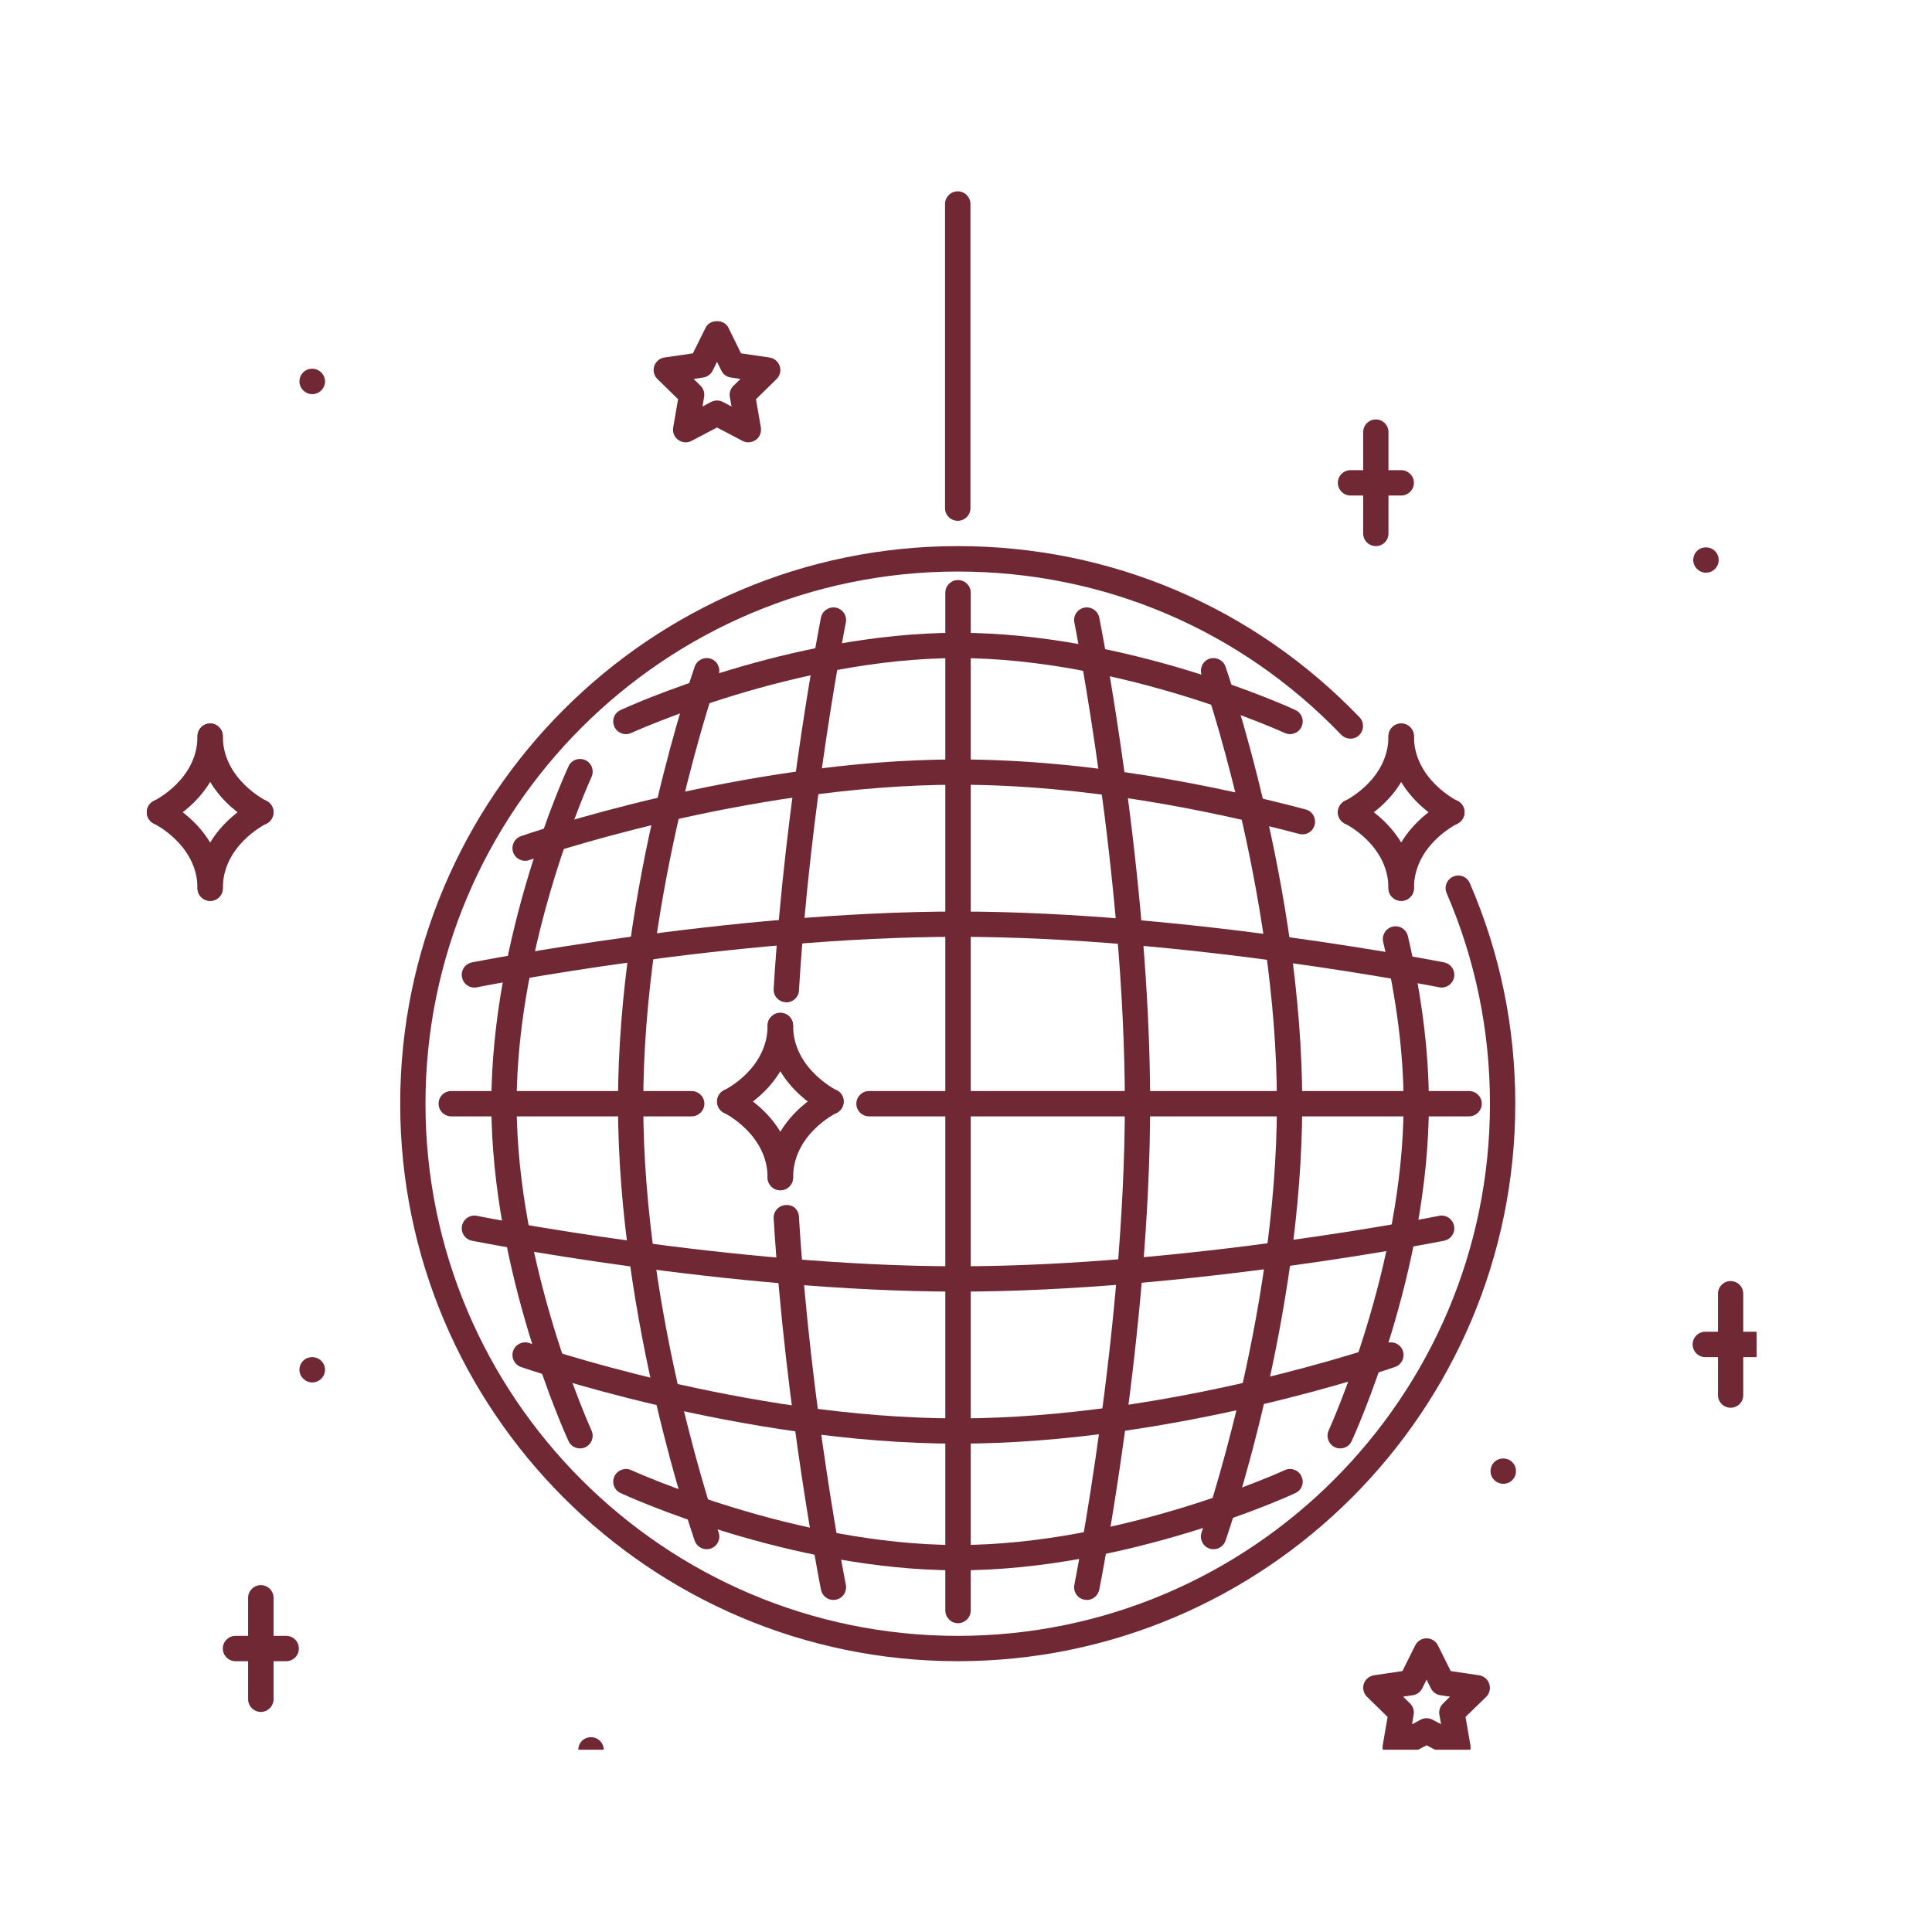 <svg xmlns="http://www.w3.org/2000/svg" xmlns:xlink="http://www.w3.org/1999/xlink" width="70" zoomAndPan="magnify" viewBox="0 0 52.5 52.5" height="70" preserveAspectRatio="xMidYMid meet" version="1.0"><defs><clipPath id="b1eeb3189a"><path d="M 15 47 L 17 47 L 17 47.547 L 15 47.547 Z M 15 47 " clip-rule="nonzero"/></clipPath><clipPath id="1c23119c8b"><path d="M 25 5.199 L 27 5.199 L 27 15 L 25 15 Z M 25 5.199 " clip-rule="nonzero"/></clipPath><clipPath id="bd227833bb"><path d="M 3.902 19 L 7 19 L 7 23 L 3.902 23 Z M 3.902 19 " clip-rule="nonzero"/></clipPath><clipPath id="a91b6ce2d8"><path d="M 3.902 21 L 7 21 L 7 25 L 3.902 25 Z M 3.902 21 " clip-rule="nonzero"/></clipPath><clipPath id="43eb5d0c59"><path d="M 37 44 L 41 44 L 41 47.547 L 37 47.547 Z M 37 44 " clip-rule="nonzero"/></clipPath><clipPath id="ad1dc10c2b"><path d="M 46 34 L 47.734 34 L 47.734 39 L 46 39 Z M 46 34 " clip-rule="nonzero"/></clipPath><clipPath id="e42edc9f9c"><path d="M 45 36 L 47.734 36 L 47.734 37 L 45 37 Z M 45 36 " clip-rule="nonzero"/></clipPath></defs><path fill="#6f2834" d="M 8.484 10.711 C 8.297 10.711 8.137 10.555 8.137 10.367 C 8.137 10.176 8.289 10.02 8.48 10.02 L 8.484 10.02 C 8.676 10.02 8.832 10.176 8.832 10.367 C 8.832 10.555 8.676 10.711 8.484 10.711 Z M 8.484 10.711 " fill-opacity="1" fill-rule="nonzero"/><path fill="#6f2834" d="M 40.852 40.32 C 40.66 40.32 40.504 40.168 40.504 39.977 C 40.504 39.785 40.656 39.633 40.844 39.633 L 40.852 39.633 C 41.043 39.633 41.195 39.785 41.195 39.977 C 41.195 40.168 41.043 40.32 40.852 40.32 Z M 40.852 40.32 " fill-opacity="1" fill-rule="nonzero"/><g clip-path="url(#b1eeb3189a)"><path fill="#6f2834" d="M 16.062 47.895 C 15.871 47.895 15.715 47.742 15.715 47.551 C 15.715 47.359 15.863 47.207 16.055 47.207 L 16.062 47.207 C 16.25 47.207 16.406 47.359 16.406 47.551 C 16.406 47.742 16.25 47.895 16.062 47.895 Z M 16.062 47.895 " fill-opacity="1" fill-rule="nonzero"/></g><path fill="#6f2834" d="M 8.484 37.566 C 8.297 37.566 8.137 37.41 8.137 37.223 C 8.137 37.031 8.289 36.879 8.48 36.879 L 8.484 36.879 C 8.676 36.879 8.832 37.031 8.832 37.223 C 8.832 37.41 8.676 37.566 8.484 37.566 Z M 8.484 37.566 " fill-opacity="1" fill-rule="nonzero"/><path fill="#6f2834" d="M 46.359 15.562 C 46.172 15.562 46.012 15.406 46.012 15.219 C 46.012 15.027 46.164 14.875 46.352 14.875 L 46.359 14.875 C 46.551 14.875 46.703 15.027 46.703 15.219 C 46.703 15.406 46.551 15.562 46.359 15.562 Z M 46.359 15.562 " fill-opacity="1" fill-rule="nonzero"/><path fill="#6f2834" d="M 26.027 45.141 C 17.672 45.141 10.875 38.344 10.875 29.992 C 10.875 21.637 17.672 14.84 26.027 14.84 C 30.184 14.84 34.059 16.492 36.941 19.488 C 37.074 19.625 37.07 19.844 36.934 19.977 C 36.797 20.109 36.582 20.102 36.445 19.965 C 33.695 17.105 29.992 15.531 26.027 15.531 C 18.051 15.531 11.562 22.016 11.562 29.992 C 11.562 37.965 18.051 44.453 26.027 44.453 C 34 44.453 40.488 37.965 40.488 29.992 C 40.488 28.004 40.09 26.078 39.312 24.273 C 39.234 24.098 39.316 23.895 39.492 23.82 C 39.664 23.742 39.867 23.824 39.941 24 C 40.762 25.895 41.176 27.91 41.176 29.992 C 41.176 38.344 34.379 45.141 26.027 45.141 Z M 26.027 45.141 " fill-opacity="1" fill-rule="nonzero"/><path fill="#6f2834" d="M 29.535 43.477 C 29.512 43.477 29.488 43.473 29.465 43.469 C 29.277 43.434 29.156 43.25 29.195 43.062 C 29.207 42.996 30.566 36.152 30.566 29.992 C 30.566 23.828 29.207 16.984 29.195 16.918 C 29.156 16.73 29.277 16.551 29.465 16.512 C 29.648 16.477 29.832 16.594 29.871 16.781 C 29.887 16.852 31.254 23.758 31.254 29.992 C 31.254 36.223 29.887 43.129 29.871 43.199 C 29.836 43.363 29.695 43.477 29.535 43.477 Z M 29.535 43.477 " fill-opacity="1" fill-rule="nonzero"/><path fill="#6f2834" d="M 32.977 42.098 C 32.938 42.098 32.898 42.094 32.859 42.078 C 32.684 42.016 32.59 41.82 32.652 41.641 C 32.672 41.582 34.699 35.781 34.699 29.992 C 34.699 24.199 32.672 18.398 32.652 18.344 C 32.59 18.164 32.684 17.965 32.859 17.902 C 33.039 17.84 33.238 17.934 33.301 18.113 C 33.32 18.172 35.387 24.078 35.387 29.992 C 35.387 35.902 33.32 41.812 33.301 41.871 C 33.25 42.012 33.117 42.098 32.977 42.098 Z M 32.977 42.098 " fill-opacity="1" fill-rule="nonzero"/><path fill="#6f2834" d="M 36.418 39.359 C 36.371 39.359 36.32 39.348 36.277 39.328 C 36.102 39.246 36.027 39.043 36.105 38.871 C 36.125 38.824 38.141 34.402 38.141 29.992 C 38.141 28.645 37.953 27.164 37.586 25.594 C 37.543 25.41 37.66 25.223 37.844 25.18 C 38.035 25.137 38.215 25.254 38.258 25.438 C 38.637 27.059 38.828 28.59 38.828 29.992 C 38.828 34.559 36.816 38.973 36.73 39.16 C 36.676 39.285 36.551 39.359 36.418 39.359 Z M 36.418 39.359 " fill-opacity="1" fill-rule="nonzero"/><path fill="#6f2834" d="M 21.367 27.238 C 21.363 27.238 21.355 27.238 21.348 27.234 C 21.156 27.223 21.012 27.062 21.023 26.871 C 21.34 21.668 22.301 16.832 22.309 16.781 C 22.348 16.594 22.531 16.477 22.715 16.512 C 22.902 16.551 23.023 16.73 22.984 16.918 C 22.977 16.965 22.023 21.762 21.711 26.914 C 21.703 27.098 21.551 27.238 21.367 27.238 Z M 21.367 27.238 " fill-opacity="1" fill-rule="nonzero"/><path fill="#6f2834" d="M 22.645 43.477 C 22.484 43.477 22.344 43.363 22.309 43.199 C 22.301 43.152 21.34 38.312 21.023 33.109 C 21.012 32.922 21.156 32.758 21.348 32.746 C 21.559 32.727 21.703 32.879 21.711 33.07 C 22.023 38.223 22.977 43.016 22.984 43.062 C 23.023 43.25 22.902 43.434 22.715 43.469 C 22.691 43.473 22.668 43.477 22.645 43.477 Z M 22.645 43.477 " fill-opacity="1" fill-rule="nonzero"/><path fill="#6f2834" d="M 19.203 42.098 C 19.062 42.098 18.93 42.012 18.879 41.871 C 18.859 41.812 16.793 35.902 16.793 29.992 C 16.793 24.078 18.859 18.172 18.879 18.113 C 18.941 17.934 19.141 17.84 19.32 17.902 C 19.496 17.965 19.59 18.164 19.527 18.344 C 19.508 18.398 17.48 24.199 17.48 29.992 C 17.48 35.781 19.508 41.582 19.527 41.641 C 19.59 41.82 19.496 42.016 19.32 42.078 C 19.281 42.094 19.242 42.098 19.203 42.098 Z M 19.203 42.098 " fill-opacity="1" fill-rule="nonzero"/><path fill="#6f2834" d="M 15.762 39.359 C 15.629 39.359 15.504 39.285 15.449 39.16 C 15.363 38.973 13.352 34.555 13.352 29.992 C 13.352 25.426 15.363 21.008 15.449 20.824 C 15.527 20.648 15.734 20.578 15.906 20.656 C 16.078 20.734 16.152 20.938 16.074 21.113 C 16.055 21.156 14.039 25.578 14.039 29.992 C 14.039 34.402 16.055 38.828 16.074 38.871 C 16.152 39.043 16.078 39.246 15.906 39.328 C 15.859 39.348 15.809 39.359 15.762 39.359 Z M 15.762 39.359 " fill-opacity="1" fill-rule="nonzero"/><path fill="#6f2834" d="M 18.793 30.336 L 12.262 30.336 C 12.07 30.336 11.918 30.18 11.918 29.992 C 11.918 29.801 12.07 29.648 12.262 29.648 L 18.793 29.648 C 18.984 29.648 19.141 29.801 19.141 29.992 C 19.141 30.18 18.984 30.336 18.793 30.336 Z M 18.793 30.336 " fill-opacity="1" fill-rule="nonzero"/><path fill="#6f2834" d="M 39.918 30.336 L 23.613 30.336 C 23.426 30.336 23.27 30.18 23.27 29.992 C 23.27 29.801 23.426 29.648 23.613 29.648 L 39.918 29.648 C 40.109 29.648 40.266 29.801 40.266 29.992 C 40.266 30.18 40.109 30.336 39.918 30.336 Z M 39.918 30.336 " fill-opacity="1" fill-rule="nonzero"/><path fill="#6f2834" d="M 26.031 35.098 C 19.801 35.098 12.895 33.73 12.824 33.715 C 12.637 33.676 12.516 33.496 12.555 33.309 C 12.594 33.121 12.777 33 12.961 33.039 C 13.027 33.055 19.871 34.41 26.031 34.41 C 32.195 34.41 39.039 33.055 39.105 33.039 C 39.289 33 39.473 33.121 39.512 33.309 C 39.551 33.496 39.43 33.676 39.242 33.715 C 39.172 33.73 32.266 35.098 26.031 35.098 Z M 26.031 35.098 " fill-opacity="1" fill-rule="nonzero"/><path fill="#6f2834" d="M 26.031 39.23 C 20.121 39.23 14.215 37.164 14.152 37.145 C 13.977 37.082 13.883 36.883 13.945 36.707 C 14.008 36.527 14.207 36.434 14.383 36.496 C 14.441 36.516 20.242 38.543 26.031 38.543 C 31.824 38.543 37.625 36.516 37.68 36.496 C 37.859 36.434 38.059 36.527 38.121 36.707 C 38.184 36.883 38.09 37.082 37.91 37.145 C 37.852 37.164 31.945 39.23 26.031 39.23 Z M 26.031 39.23 " fill-opacity="1" fill-rule="nonzero"/><path fill="#6f2834" d="M 26.031 42.672 C 21.465 42.672 17.051 40.66 16.867 40.574 C 16.691 40.496 16.617 40.293 16.695 40.121 C 16.777 39.945 16.984 39.871 17.152 39.949 C 17.199 39.969 21.621 41.984 26.031 41.984 C 30.445 41.984 34.867 39.973 34.914 39.949 C 35.082 39.871 35.289 39.945 35.367 40.121 C 35.449 40.293 35.371 40.496 35.199 40.574 C 35.016 40.66 30.598 42.672 26.031 42.672 Z M 26.031 42.672 " fill-opacity="1" fill-rule="nonzero"/><path fill="#6f2834" d="M 12.891 26.836 C 12.73 26.836 12.586 26.723 12.555 26.559 C 12.516 26.371 12.637 26.191 12.824 26.152 C 12.895 26.141 19.801 24.77 26.031 24.77 C 32.266 24.77 39.172 26.141 39.242 26.152 C 39.43 26.191 39.551 26.371 39.512 26.559 C 39.473 26.746 39.289 26.867 39.105 26.828 C 39.039 26.816 32.195 25.457 26.031 25.457 C 19.867 25.457 13.027 26.816 12.961 26.828 C 12.938 26.832 12.914 26.836 12.891 26.836 Z M 12.891 26.836 " fill-opacity="1" fill-rule="nonzero"/><path fill="#6f2834" d="M 14.27 23.391 C 14.129 23.391 13.996 23.305 13.945 23.164 C 13.883 22.984 13.977 22.785 14.152 22.723 C 14.215 22.703 20.121 20.637 26.031 20.637 C 29.605 20.637 33.141 21.375 35.48 21.996 C 35.664 22.043 35.773 22.234 35.723 22.418 C 35.676 22.602 35.488 22.711 35.301 22.66 C 33.004 22.051 29.531 21.324 26.031 21.324 C 20.242 21.324 14.441 23.352 14.383 23.371 C 14.344 23.387 14.309 23.391 14.27 23.391 Z M 14.27 23.391 " fill-opacity="1" fill-rule="nonzero"/><path fill="#6f2834" d="M 17.008 19.949 C 16.879 19.949 16.754 19.875 16.695 19.75 C 16.617 19.574 16.691 19.371 16.867 19.293 C 17.051 19.207 21.469 17.195 26.031 17.195 C 30.598 17.195 35.016 19.207 35.199 19.293 C 35.371 19.371 35.449 19.578 35.367 19.75 C 35.289 19.922 35.082 19.996 34.914 19.918 C 34.867 19.898 30.445 17.883 26.031 17.883 C 21.621 17.883 17.199 19.898 17.152 19.918 C 17.105 19.938 17.059 19.949 17.008 19.949 Z M 17.008 19.949 " fill-opacity="1" fill-rule="nonzero"/><path fill="#6f2834" d="M 26.031 44.109 C 25.844 44.109 25.688 43.953 25.688 43.762 L 25.688 16.105 C 25.688 15.914 25.844 15.762 26.031 15.762 C 26.223 15.762 26.379 15.914 26.379 16.105 L 26.379 43.762 C 26.379 43.953 26.223 44.109 26.031 44.109 Z M 26.031 44.109 " fill-opacity="1" fill-rule="nonzero"/><g clip-path="url(#1c23119c8b)"><path fill="#6f2834" d="M 26.027 14.152 C 25.836 14.152 25.68 14 25.68 13.809 L 25.68 5.543 C 25.68 5.355 25.836 5.199 26.027 5.199 C 26.215 5.199 26.371 5.355 26.371 5.543 L 26.371 13.809 C 26.371 14 26.215 14.152 26.027 14.152 Z M 26.027 14.152 " fill-opacity="1" fill-rule="nonzero"/></g><path fill="#6f2834" d="M 5.711 24.48 C 5.52 24.48 5.367 24.328 5.367 24.137 C 5.367 22.539 6.875 21.793 6.938 21.762 C 7.109 21.68 7.316 21.75 7.398 21.922 C 7.48 22.094 7.41 22.297 7.238 22.383 C 7.191 22.406 6.055 22.977 6.055 24.137 C 6.055 24.328 5.902 24.48 5.711 24.48 Z M 5.711 24.48 " fill-opacity="1" fill-rule="nonzero"/><path fill="#6f2834" d="M 7.09 22.418 C 7.039 22.418 6.988 22.406 6.938 22.383 C 6.875 22.352 5.367 21.605 5.367 20.008 C 5.367 19.816 5.52 19.66 5.711 19.66 C 5.902 19.66 6.055 19.816 6.055 20.008 C 6.055 21.176 7.227 21.758 7.238 21.762 C 7.41 21.844 7.48 22.051 7.398 22.223 C 7.34 22.344 7.215 22.418 7.09 22.418 Z M 7.09 22.418 " fill-opacity="1" fill-rule="nonzero"/><g clip-path="url(#bd227833bb)"><path fill="#6f2834" d="M 4.336 22.418 C 4.207 22.418 4.086 22.344 4.023 22.223 C 3.941 22.051 4.012 21.848 4.184 21.762 C 4.23 21.738 5.367 21.168 5.367 20.008 C 5.367 19.816 5.52 19.66 5.711 19.66 C 5.902 19.66 6.055 19.816 6.055 20.008 C 6.055 21.605 4.547 22.352 4.484 22.383 C 4.434 22.406 4.383 22.418 4.336 22.418 Z M 4.336 22.418 " fill-opacity="1" fill-rule="nonzero"/></g><g clip-path="url(#a91b6ce2d8)"><path fill="#6f2834" d="M 5.711 24.48 C 5.52 24.48 5.367 24.328 5.367 24.137 C 5.367 22.965 4.195 22.387 4.184 22.383 C 4.012 22.301 3.941 22.094 4.023 21.922 C 4.105 21.75 4.312 21.68 4.484 21.762 C 4.547 21.793 6.055 22.539 6.055 24.137 C 6.055 24.328 5.902 24.48 5.711 24.48 Z M 5.711 24.48 " fill-opacity="1" fill-rule="nonzero"/></g><path fill="#6f2834" d="M 38.078 24.48 C 37.887 24.48 37.73 24.328 37.73 24.137 C 37.73 22.539 39.238 21.793 39.305 21.762 C 39.477 21.68 39.68 21.75 39.762 21.922 C 39.844 22.094 39.773 22.297 39.605 22.383 C 39.555 22.406 38.422 22.977 38.422 24.137 C 38.422 24.328 38.266 24.48 38.078 24.48 Z M 38.078 24.48 " fill-opacity="1" fill-rule="nonzero"/><path fill="#6f2834" d="M 39.453 22.418 C 39.402 22.418 39.352 22.406 39.305 22.383 C 39.238 22.352 37.73 21.605 37.73 20.008 C 37.73 19.816 37.887 19.66 38.078 19.66 C 38.266 19.66 38.422 19.816 38.422 20.008 C 38.422 21.176 39.59 21.758 39.602 21.762 C 39.773 21.844 39.848 22.051 39.762 22.223 C 39.703 22.344 39.582 22.418 39.453 22.418 Z M 39.453 22.418 " fill-opacity="1" fill-rule="nonzero"/><path fill="#6f2834" d="M 36.699 22.418 C 36.57 22.418 36.449 22.344 36.391 22.223 C 36.309 22.051 36.379 21.848 36.547 21.762 C 36.598 21.738 37.73 21.168 37.73 20.008 C 37.73 19.816 37.887 19.66 38.078 19.66 C 38.266 19.66 38.422 19.816 38.422 20.008 C 38.422 21.605 36.914 22.352 36.848 22.383 C 36.801 22.406 36.75 22.418 36.699 22.418 Z M 36.699 22.418 " fill-opacity="1" fill-rule="nonzero"/><path fill="#6f2834" d="M 38.078 24.48 C 37.887 24.48 37.73 24.328 37.73 24.137 C 37.73 22.965 36.562 22.387 36.551 22.383 C 36.379 22.301 36.305 22.094 36.391 21.922 C 36.473 21.75 36.68 21.68 36.848 21.762 C 36.914 21.793 38.422 22.539 38.422 24.137 C 38.422 24.328 38.266 24.48 38.078 24.48 Z M 38.078 24.48 " fill-opacity="1" fill-rule="nonzero"/><path fill="#6f2834" d="M 21.203 32.344 C 21.016 32.344 20.859 32.188 20.859 32 C 20.859 30.398 22.367 29.652 22.434 29.625 C 22.605 29.539 22.809 29.613 22.891 29.781 C 22.973 29.953 22.902 30.16 22.734 30.242 C 22.684 30.266 21.551 30.836 21.551 32 C 21.551 32.188 21.395 32.344 21.203 32.344 Z M 21.203 32.344 " fill-opacity="1" fill-rule="nonzero"/><path fill="#6f2834" d="M 22.582 30.277 C 22.531 30.277 22.48 30.266 22.434 30.242 C 22.367 30.211 20.859 29.465 20.859 27.867 C 20.859 27.676 21.016 27.523 21.203 27.523 C 21.395 27.523 21.551 27.676 21.551 27.867 C 21.551 29.039 22.719 29.617 22.73 29.625 C 22.902 29.707 22.977 29.91 22.891 30.082 C 22.832 30.207 22.711 30.277 22.582 30.277 Z M 22.582 30.277 " fill-opacity="1" fill-rule="nonzero"/><path fill="#6f2834" d="M 19.828 30.277 C 19.699 30.277 19.578 30.207 19.52 30.082 C 19.438 29.914 19.508 29.707 19.676 29.625 C 19.727 29.602 20.859 29.031 20.859 27.867 C 20.859 27.676 21.016 27.523 21.203 27.523 C 21.395 27.523 21.551 27.676 21.551 27.867 C 21.551 29.465 20.043 30.211 19.977 30.242 C 19.93 30.266 19.879 30.277 19.828 30.277 Z M 19.828 30.277 " fill-opacity="1" fill-rule="nonzero"/><path fill="#6f2834" d="M 21.203 32.344 C 21.016 32.344 20.859 32.188 20.859 32 C 20.859 30.828 19.691 30.25 19.68 30.242 C 19.508 30.16 19.434 29.953 19.52 29.785 C 19.602 29.613 19.809 29.539 19.977 29.625 C 20.043 29.652 21.551 30.398 21.551 32 C 21.551 32.188 21.395 32.344 21.203 32.344 Z M 21.203 32.344 " fill-opacity="1" fill-rule="nonzero"/><path fill="#6f2834" d="M 20.336 12.02 C 20.281 12.02 20.227 12.008 20.176 11.98 L 19.484 11.617 L 18.793 11.98 C 18.676 12.043 18.535 12.031 18.43 11.953 C 18.324 11.879 18.27 11.746 18.293 11.617 L 18.426 10.848 L 17.867 10.301 C 17.773 10.211 17.738 10.074 17.777 9.949 C 17.82 9.824 17.926 9.734 18.055 9.715 L 18.828 9.602 L 19.176 8.902 C 19.289 8.668 19.676 8.668 19.793 8.902 L 20.137 9.602 L 20.91 9.715 C 21.039 9.734 21.148 9.824 21.188 9.949 C 21.23 10.074 21.195 10.211 21.102 10.301 L 20.543 10.848 L 20.676 11.617 C 20.695 11.746 20.645 11.879 20.539 11.953 C 20.477 11.996 20.406 12.02 20.336 12.02 Z M 19.484 10.883 C 19.539 10.883 19.594 10.898 19.645 10.922 L 19.879 11.047 L 19.832 10.785 C 19.812 10.672 19.852 10.559 19.934 10.48 L 20.121 10.297 L 19.859 10.258 C 19.746 10.242 19.648 10.172 19.602 10.07 L 19.484 9.832 L 19.367 10.07 C 19.316 10.172 19.219 10.242 19.109 10.258 L 18.848 10.297 L 19.035 10.48 C 19.117 10.559 19.152 10.672 19.133 10.785 L 19.09 11.047 L 19.324 10.922 C 19.375 10.898 19.43 10.883 19.484 10.883 Z M 19.484 10.883 " fill-opacity="1" fill-rule="nonzero"/><g clip-path="url(#43eb5d0c59)"><path fill="#6f2834" d="M 39.617 47.828 C 39.562 47.828 39.508 47.816 39.457 47.789 L 38.766 47.426 L 38.074 47.789 C 37.961 47.852 37.816 47.84 37.711 47.762 C 37.605 47.684 37.551 47.555 37.574 47.426 L 37.707 46.656 L 37.148 46.109 C 37.055 46.02 37.02 45.883 37.059 45.758 C 37.102 45.633 37.207 45.543 37.34 45.523 L 38.109 45.41 L 38.457 44.711 C 38.516 44.594 38.633 44.52 38.766 44.52 C 38.895 44.52 39.016 44.594 39.074 44.711 L 39.422 45.41 L 40.191 45.523 C 40.32 45.543 40.43 45.633 40.469 45.758 C 40.512 45.883 40.477 46.02 40.383 46.113 L 39.824 46.656 L 39.957 47.426 C 39.977 47.555 39.926 47.688 39.82 47.762 C 39.758 47.805 39.688 47.828 39.617 47.828 Z M 38.766 46.691 C 38.82 46.691 38.875 46.703 38.926 46.73 L 39.16 46.855 L 39.113 46.594 C 39.094 46.48 39.133 46.367 39.215 46.289 L 39.402 46.105 L 39.141 46.066 C 39.031 46.051 38.934 45.98 38.883 45.879 L 38.766 45.641 L 38.648 45.879 C 38.598 45.98 38.5 46.051 38.391 46.066 L 38.129 46.105 L 38.316 46.289 C 38.398 46.367 38.434 46.48 38.414 46.594 L 38.371 46.855 L 38.605 46.73 C 38.656 46.703 38.711 46.691 38.766 46.691 Z M 38.766 46.691 " fill-opacity="1" fill-rule="nonzero"/></g><g clip-path="url(#ad1dc10c2b)"><path fill="#6f2834" d="M 47.027 38.254 C 46.84 38.254 46.684 38.102 46.684 37.91 L 46.684 35.156 C 46.684 34.965 46.84 34.812 47.027 34.812 C 47.219 34.812 47.371 34.965 47.371 35.156 L 47.371 37.91 C 47.371 38.102 47.219 38.254 47.027 38.254 Z M 47.027 38.254 " fill-opacity="1" fill-rule="nonzero"/></g><g clip-path="url(#e42edc9f9c)"><path fill="#6f2834" d="M 47.719 36.879 L 46.34 36.879 C 46.148 36.879 45.996 36.723 45.996 36.531 C 45.996 36.344 46.148 36.188 46.34 36.188 L 47.719 36.188 C 47.906 36.188 48.062 36.344 48.062 36.531 C 48.062 36.723 47.906 36.879 47.719 36.879 Z M 47.719 36.879 " fill-opacity="1" fill-rule="nonzero"/></g><path fill="#6f2834" d="M 7.09 46.52 C 6.898 46.52 6.742 46.363 6.742 46.172 L 6.742 43.418 C 6.742 43.23 6.898 43.074 7.09 43.074 C 7.277 43.074 7.434 43.23 7.434 43.418 L 7.434 46.172 C 7.434 46.363 7.277 46.52 7.09 46.52 Z M 7.09 46.52 " fill-opacity="1" fill-rule="nonzero"/><path fill="#6f2834" d="M 7.777 45.141 L 6.398 45.141 C 6.211 45.141 6.055 44.988 6.055 44.797 C 6.055 44.605 6.211 44.453 6.398 44.453 L 7.777 44.453 C 7.969 44.453 8.121 44.605 8.121 44.797 C 8.121 44.988 7.969 45.141 7.777 45.141 Z M 7.777 45.141 " fill-opacity="1" fill-rule="nonzero"/><path fill="#6f2834" d="M 37.387 14.84 C 37.199 14.84 37.043 14.688 37.043 14.496 L 37.043 11.742 C 37.043 11.551 37.199 11.398 37.387 11.398 C 37.578 11.398 37.73 11.551 37.73 11.742 L 37.73 14.496 C 37.73 14.688 37.578 14.84 37.387 14.84 Z M 37.387 14.84 " fill-opacity="1" fill-rule="nonzero"/><path fill="#6f2834" d="M 38.078 13.465 L 36.699 13.465 C 36.508 13.465 36.355 13.309 36.355 13.121 C 36.355 12.93 36.508 12.777 36.699 12.777 L 38.078 12.777 C 38.266 12.777 38.422 12.93 38.422 13.121 C 38.422 13.309 38.266 13.465 38.078 13.465 Z M 38.078 13.465 " fill-opacity="1" fill-rule="nonzero"/></svg>